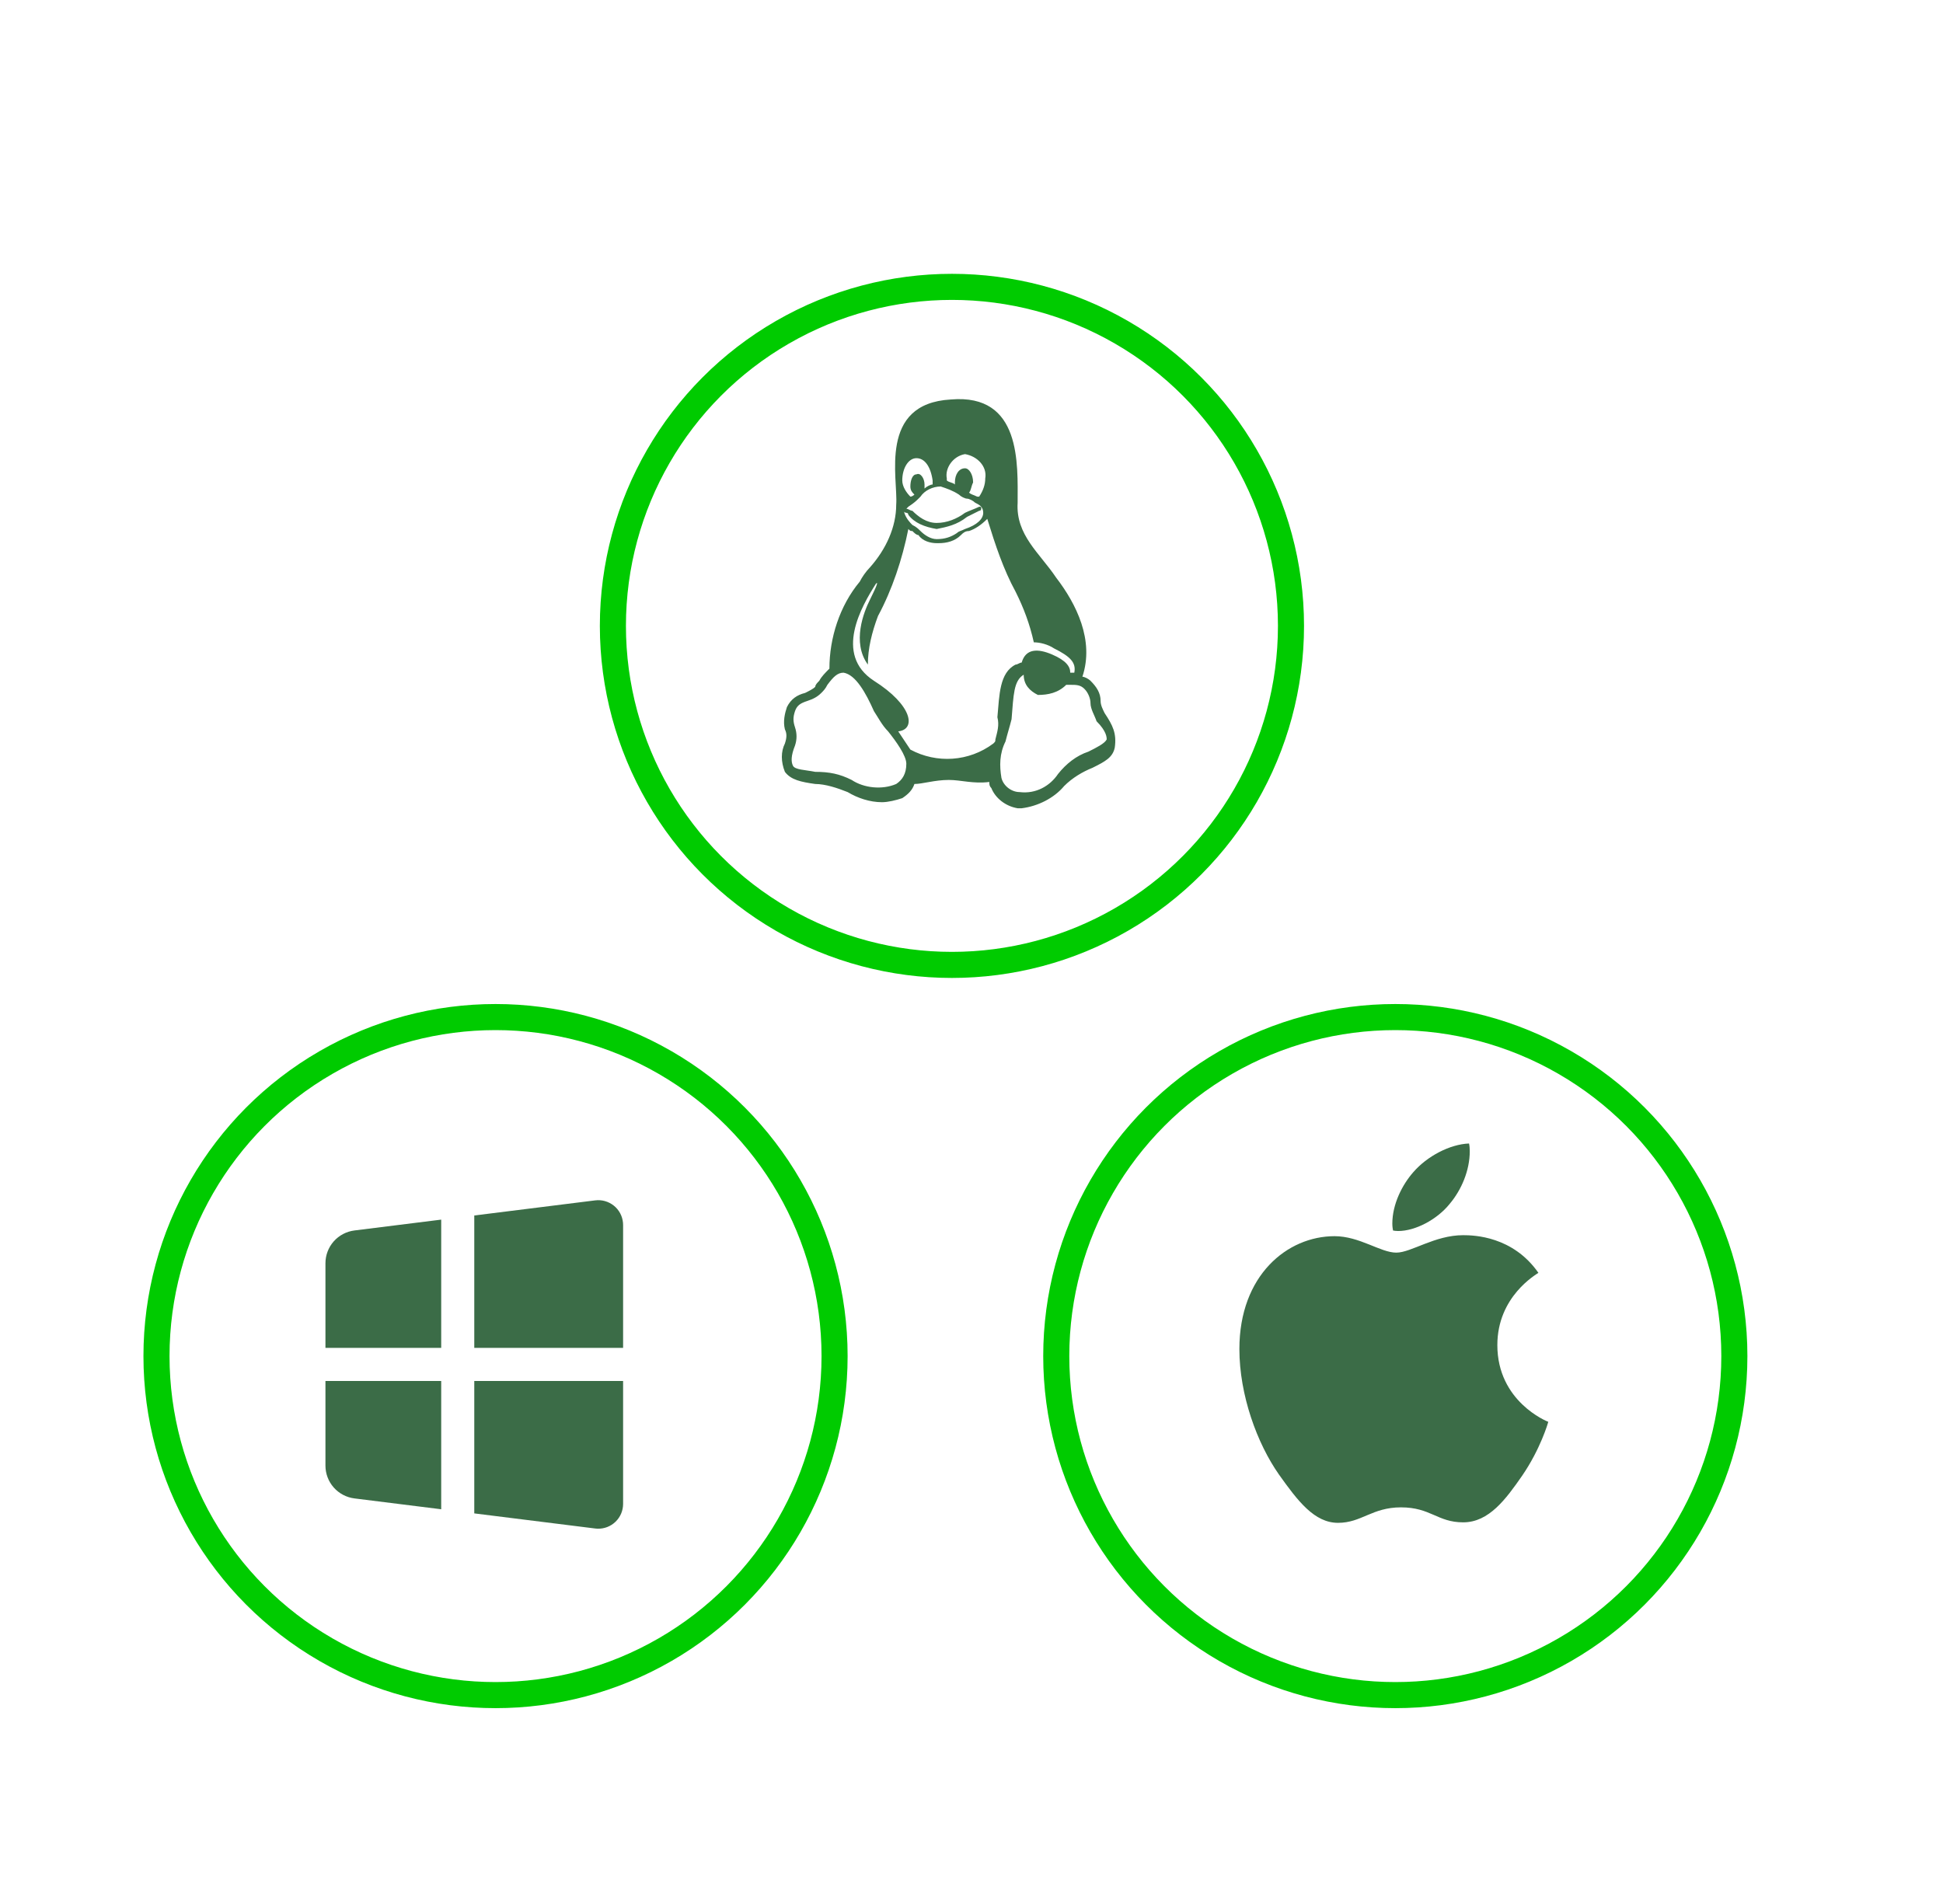 <svg width="149" height="146" viewBox="0 0 149 146" fill="none" xmlns="http://www.w3.org/2000/svg">
    <g filter="url(#filter0_d_77_124)">
        <circle cx="73" cy="48" r="25" fill="white"/>
        <circle cx="73" cy="48" r="26" stroke="#00CB00" stroke-width="2"/>
    </g>
    <path d="M84.711 54.693C84.556 54.383 84.401 54.072 84.401 53.762C84.401 53.141 84.091 52.675 83.625 52.21C83.47 52.055 83.159 51.899 83.004 51.899C83.935 49.106 82.538 46.312 80.987 44.294C79.745 42.432 77.882 41.035 78.038 38.552C78.038 35.603 78.348 30.171 72.916 30.637C67.329 30.947 68.881 36.69 68.726 38.707C68.726 40.414 67.95 42.122 66.708 43.519C66.398 43.829 66.087 44.294 65.932 44.605C64.38 46.467 63.604 48.95 63.604 51.279C63.294 51.589 62.983 51.899 62.828 52.21C62.673 52.365 62.518 52.52 62.518 52.675C62.362 52.831 62.052 52.986 61.742 53.141C61.121 53.296 60.655 53.607 60.345 54.227C60.19 54.693 60.034 55.314 60.19 55.935C60.345 56.245 60.345 56.555 60.19 57.021C59.879 57.642 59.879 58.418 60.19 59.194C60.655 59.815 61.431 59.97 62.518 60.125C63.294 60.125 64.225 60.435 65.001 60.746C65.777 61.211 66.708 61.522 67.639 61.522C68.105 61.522 68.726 61.367 69.191 61.211C69.657 60.901 69.967 60.591 70.123 60.125C70.743 60.125 71.674 59.815 72.761 59.815C73.692 59.815 74.623 60.125 75.865 59.97C75.865 60.125 75.865 60.28 76.02 60.435C76.331 61.211 77.106 61.832 78.038 61.987H78.348C79.59 61.832 80.831 61.211 81.607 60.28C82.228 59.659 83.004 59.194 83.78 58.883C84.711 58.418 85.332 58.107 85.487 57.331C85.643 56.245 85.332 55.624 84.711 54.693ZM74.002 34.827C74.934 34.983 75.71 35.758 75.555 36.69C75.555 37.155 75.399 37.621 75.089 38.087H74.934C74.623 37.931 74.468 37.931 74.313 37.776C74.468 37.621 74.468 37.31 74.623 37C74.623 36.379 74.313 35.914 74.002 35.914C73.537 35.914 73.227 36.379 73.227 37V37.155C73.071 37 72.761 37 72.606 36.845V36.69C72.451 35.914 73.071 34.983 74.002 34.827ZM73.537 37.931C73.692 38.087 74.002 38.242 74.158 38.242C74.313 38.242 74.623 38.397 74.778 38.552C75.089 38.707 75.399 38.862 75.399 39.328C75.399 39.794 74.934 40.259 74.002 40.57C73.692 40.725 73.537 40.725 73.382 40.88C72.916 41.191 72.451 41.346 71.83 41.346C71.364 41.346 70.898 41.035 70.588 40.725C70.433 40.57 70.278 40.414 69.967 40.259C69.812 40.104 69.502 39.794 69.347 39.328C69.347 39.173 69.502 39.018 69.657 38.862C70.123 38.552 70.278 38.397 70.433 38.242L70.588 38.087C70.898 37.621 71.519 37.31 72.14 37.31C72.606 37.466 73.071 37.621 73.537 37.931ZM70.278 35.138C70.898 35.138 71.364 35.758 71.519 36.845V37.155C71.364 37.155 71.054 37.31 70.898 37.466V37.155C70.898 36.69 70.588 36.224 70.278 36.379C69.967 36.379 69.812 36.845 69.812 37.31C69.812 37.621 69.967 37.776 70.123 37.931C70.123 37.931 69.967 38.087 69.812 38.087C69.502 37.776 69.191 37.31 69.191 36.845C69.191 35.914 69.657 35.138 70.278 35.138ZM68.726 60.125C67.639 60.591 66.242 60.435 65.311 59.815C64.38 59.349 63.604 59.194 62.518 59.194C61.742 59.039 60.966 59.039 60.81 58.728C60.655 58.418 60.655 57.952 60.966 57.176C61.121 56.711 61.121 56.245 60.966 55.779C60.81 55.314 60.81 55.003 60.966 54.538C61.121 54.072 61.431 53.917 61.897 53.762C62.362 53.607 62.673 53.451 62.983 53.141C63.138 52.986 63.294 52.831 63.449 52.52C63.914 51.899 64.225 51.589 64.69 51.589C65.622 51.744 66.398 53.141 67.018 54.538C67.329 55.003 67.639 55.624 68.105 56.09C68.726 56.866 69.502 57.952 69.502 58.573C69.502 59.349 69.191 59.815 68.726 60.125ZM76.331 56.711C76.331 56.866 76.331 56.866 76.175 57.021C74.313 58.418 71.83 58.573 69.812 57.487L68.881 56.09C70.278 55.935 69.967 54.072 67.018 52.21C63.914 50.192 66.087 46.467 67.174 44.76C67.329 44.605 67.329 44.76 66.708 46.002C66.242 46.933 65.311 49.261 66.553 50.968C66.553 49.727 66.863 48.485 67.329 47.243C68.415 45.226 69.191 42.898 69.657 40.57C69.812 40.725 69.812 40.725 69.967 40.725C70.123 40.88 70.278 41.035 70.433 41.035C70.743 41.501 71.364 41.656 71.83 41.656H71.985C72.606 41.656 73.227 41.501 73.692 41.035C73.847 40.88 74.002 40.725 74.313 40.725C74.778 40.57 75.244 40.259 75.71 39.794C76.331 41.811 76.951 43.674 77.882 45.381C78.503 46.623 78.969 47.864 79.279 49.261C79.745 49.261 80.366 49.416 80.831 49.727C82.073 50.347 82.538 50.813 82.383 51.589H82.073C82.073 51.123 81.763 50.658 80.676 50.192C79.59 49.727 78.659 49.727 78.348 50.813C78.193 50.813 78.038 50.968 77.882 50.968C76.641 51.589 76.641 53.296 76.486 55.003C76.641 55.624 76.486 56.09 76.331 56.711ZM83.47 57.642C82.538 57.952 81.763 58.573 81.142 59.349C80.521 60.28 79.434 60.901 78.193 60.746C77.572 60.746 76.951 60.28 76.796 59.659C76.641 58.728 76.641 57.797 77.106 56.866C77.262 56.245 77.417 55.779 77.572 55.159C77.727 53.296 77.727 52.21 78.503 51.744C78.503 52.52 78.969 52.986 79.59 53.296C80.366 53.296 81.142 53.141 81.763 52.52H82.073C82.538 52.52 82.849 52.52 83.159 52.831C83.47 53.141 83.625 53.607 83.625 53.917C83.625 54.383 83.935 54.848 84.091 55.314C84.867 56.09 84.867 56.555 84.867 56.711C84.711 57.021 84.091 57.331 83.47 57.642ZM69.502 39.018C69.346 39.018 69.347 39.018 69.347 39.173C69.347 39.173 69.346 39.328 69.502 39.328C69.657 39.328 69.657 39.483 69.657 39.483C70.123 40.104 70.898 40.414 71.83 40.57C72.606 40.414 73.382 40.259 74.158 39.639L75.089 39.173C75.244 39.173 75.244 39.018 75.244 39.018C75.244 38.862 75.244 38.862 75.089 38.862C74.778 39.018 74.313 39.173 74.002 39.328C73.382 39.794 72.606 40.104 71.83 40.104C71.054 40.104 70.433 39.639 69.967 39.173C69.812 39.173 69.657 39.018 69.502 39.018Z" fill="#0B4819" fill-opacity="0.8"/>
    <g filter="url(#filter1_d_77_124)">
        <circle cx="38" cy="104" r="25" fill="white"/>
        <circle cx="38" cy="104" r="26" stroke="#00CB00" stroke-width="2"/>
    </g>
    <path d="M47.783 105.909V115.336C47.783 115.591 47.731 115.844 47.632 116.079C47.532 116.314 47.386 116.527 47.202 116.704C47.018 116.882 46.8 117.02 46.562 117.112C46.323 117.203 46.069 117.246 45.813 117.237L45.645 117.223L36.37 116.064V105.909H47.783ZM33.834 105.909V115.747L27.178 114.915C26.565 114.838 26.001 114.54 25.591 114.076C25.182 113.613 24.957 113.016 24.957 112.398V105.909H33.834ZM45.645 92.058C45.898 92.026 46.156 92.046 46.401 92.116C46.647 92.186 46.876 92.305 47.075 92.465C47.274 92.625 47.438 92.824 47.559 93.049C47.679 93.275 47.752 93.522 47.775 93.776L47.783 93.945V103.372H36.37V93.217L45.645 92.058ZM33.834 93.534V103.372H24.957V96.883C24.957 96.265 25.182 95.668 25.591 95.204C26.001 94.741 26.565 94.443 27.178 94.366L33.834 93.534Z" fill="#0B4819" fill-opacity="0.8"/>
    <g filter="url(#filter2_d_77_124)">
        <circle cx="107" cy="104" r="25" fill="white"/>
        <circle cx="107" cy="104" r="26" stroke="#00CB00" stroke-width="2"/>
    </g>
    <path d="M117.973 97.614C117.804 97.745 114.825 99.424 114.825 103.157C114.825 107.474 118.616 109.002 118.729 109.04C118.712 109.133 118.127 111.132 116.731 113.168C115.485 114.961 114.185 116.75 112.206 116.75C110.228 116.75 109.719 115.601 107.435 115.601C105.209 115.601 104.418 116.788 102.608 116.788C100.798 116.788 99.535 115.129 98.084 113.093C96.402 110.701 95.043 106.986 95.043 103.459C95.043 97.803 98.721 94.804 102.34 94.804C104.263 94.804 105.867 96.066 107.074 96.066C108.223 96.066 110.015 94.728 112.203 94.728C113.033 94.728 116.012 94.804 117.973 97.614ZM111.165 92.333C112.07 91.26 112.71 89.77 112.71 88.281C112.71 88.074 112.692 87.864 112.654 87.696C111.182 87.751 109.431 88.676 108.375 89.901C107.545 90.844 106.771 92.333 106.771 93.843C106.771 94.07 106.809 94.297 106.827 94.37C106.92 94.388 107.071 94.408 107.222 94.408C108.543 94.408 110.205 93.523 111.165 92.333Z" fill="#0B4819" fill-opacity="0.8"/>
    <defs>
        <filter id="filter0_d_77_124" x="25.13" y="0.13" width="95.739" height="95.739" filterUnits="userSpaceOnUse" color-interpolation-filters="sRGB">
            <feFlood flood-opacity="0" result="BackgroundImageFix"/>
            <feColorMatrix in="SourceAlpha" type="matrix" values="0 0 0 0 0 0 0 0 0 0 0 0 0 0 0 0 0 0 127 0" result="hardAlpha"/>
            <feOffset/>
            <feGaussianBlur stdDeviation="10.435"/>
            <feComposite in2="hardAlpha" operator="out"/>
            <feColorMatrix type="matrix" values="0 0 0 0 0 0 0 0 0 0 0 0 0 0 0 0 0 0 0.1 0"/>
            <feBlend mode="normal" in2="BackgroundImageFix" result="effect1_dropShadow_77_124"/>
            <feBlend mode="normal" in="SourceGraphic" in2="effect1_dropShadow_77_124" result="shape"/>
        </filter>
        <filter id="filter1_d_77_124" x="0.239" y="66.239" width="75.522" height="75.522" filterUnits="userSpaceOnUse" color-interpolation-filters="sRGB">
            <feFlood flood-opacity="0" result="BackgroundImageFix"/>
            <feColorMatrix in="SourceAlpha" type="matrix" values="0 0 0 0 0 0 0 0 0 0 0 0 0 0 0 0 0 0 127 0" result="hardAlpha"/>
            <feOffset/>
            <feGaussianBlur stdDeviation="5.38"/>
            <feComposite in2="hardAlpha" operator="out"/>
            <feColorMatrix type="matrix" values="0 0 0 0 0 0 0 0 0 0 0 0 0 0 0 0 0 0 0.1 0"/>
            <feBlend mode="normal" in2="BackgroundImageFix" result="effect1_dropShadow_77_124"/>
            <feBlend mode="normal" in="SourceGraphic" in2="effect1_dropShadow_77_124" result="shape"/>
        </filter>
        <filter id="filter2_d_77_124" x="65" y="62" width="84" height="84" filterUnits="userSpaceOnUse" color-interpolation-filters="sRGB">
            <feFlood flood-opacity="0" result="BackgroundImageFix"/>
            <feColorMatrix in="SourceAlpha" type="matrix" values="0 0 0 0 0 0 0 0 0 0 0 0 0 0 0 0 0 0 127 0" result="hardAlpha"/>
            <feOffset/>
            <feGaussianBlur stdDeviation="7.5"/>
            <feComposite in2="hardAlpha" operator="out"/>
            <feColorMatrix type="matrix" values="0 0 0 0 0 0 0 0 0 0 0 0 0 0 0 0 0 0 0.1 0"/>
            <feBlend mode="normal" in2="BackgroundImageFix" result="effect1_dropShadow_77_124"/>
            <feBlend mode="normal" in="SourceGraphic" in2="effect1_dropShadow_77_124" result="shape"/>
        </filter>
    </defs>
</svg>

